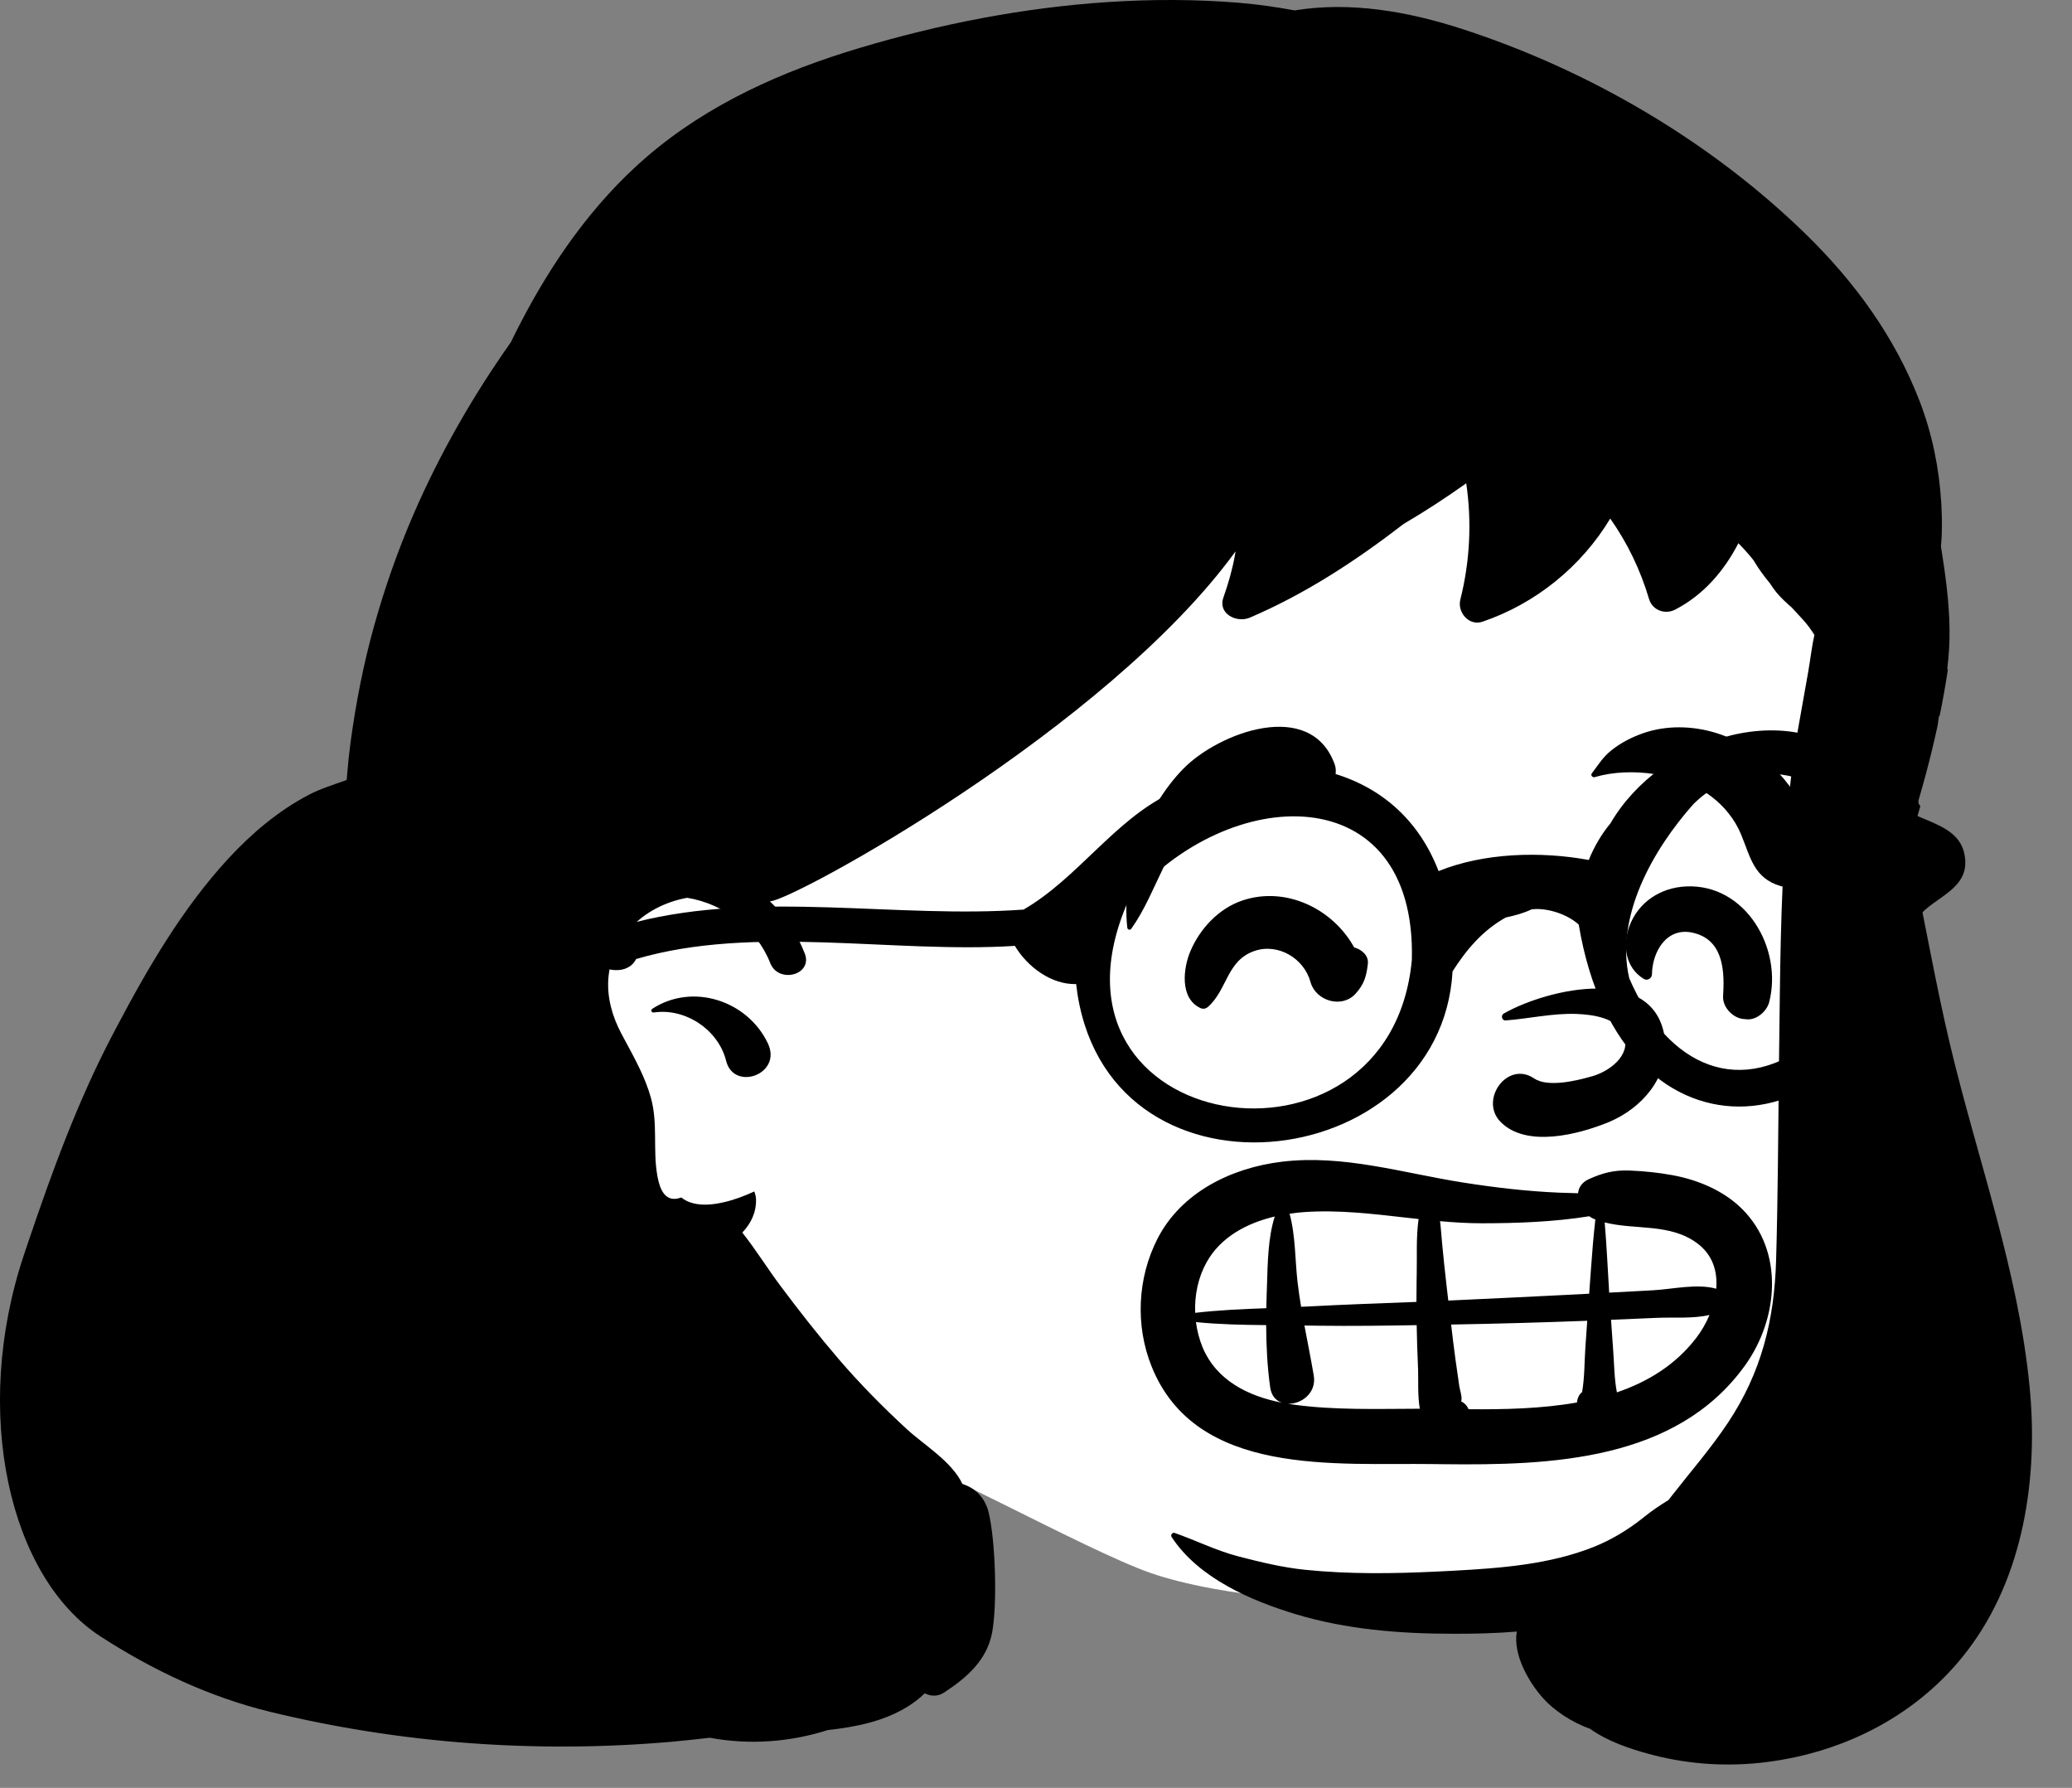 <svg width="51" height="44" viewBox="0 0 51 44" fill="none" xmlns="http://www.w3.org/2000/svg">
<rect x="0" y="0" width="51" height="44" fill="#808080" stroke="none"/>
<path fill-rule="evenodd" clip-rule="evenodd" d="M35.544 8.561C25.383 8.191 15.674 15.007 12.405 24.64C12.167 25.396 12.906 26.101 13.652 25.974C12.889 29.807 14.556 34.967 18.899 35.511C19.789 35.623 20.683 35.558 21.574 35.64C22.368 35.712 26.69 38.139 28.309 38.707C31.716 39.895 40.291 39.678 43.702 38.707C43.826 38.989 46.475 28.147 47.079 24.786C47.299 23.33 45.289 22.251 45.437 20.75C45.627 18.822 47.887 16.472 47.194 14.637C45.37 9.965 40.074 8.662 35.544 8.561Z" fill="white"/>
<path fill-rule="evenodd" clip-rule="evenodd" d="M30.5 0.069C30.956 0.107 31.415 0.172 31.866 0.256C33.237 0.032 34.656 0.281 35.986 0.712C39.1 1.721 42.097 3.472 44.444 5.759C45.652 6.936 46.64 8.292 47.248 9.869C47.557 10.669 47.731 11.523 47.782 12.379L47.787 12.482C47.801 12.766 47.808 13.107 47.774 13.444C47.882 14.124 47.979 14.811 47.986 15.499C47.99 15.818 47.969 16.136 47.93 16.453L47.944 16.483C47.888 16.86 47.82 17.236 47.744 17.61L47.724 17.635C47.714 17.711 47.702 17.787 47.691 17.863C47.649 18.055 47.605 18.247 47.559 18.438C47.459 18.852 47.349 19.263 47.229 19.672C47.208 19.743 47.228 19.8 47.267 19.837C47.181 20.148 47.086 20.457 46.98 20.762C47.032 21.029 47.084 21.296 47.139 21.563C47.428 22.948 47.673 24.342 48.001 25.719C48.667 28.514 49.679 31.264 49.957 34.137C50.173 36.365 49.814 38.802 48.426 40.622C47.23 42.191 45.431 43.117 43.487 43.364C42.557 43.483 41.604 43.428 40.695 43.193L40.595 43.167C40.14 43.045 39.56 42.853 39.137 42.545C38.678 42.384 38.244 42.086 37.983 41.795C37.626 41.398 37.237 40.718 37.334 40.153C36.803 40.197 36.27 40.209 35.744 40.207C34.45 40.205 33.144 40.102 31.899 39.727C30.788 39.392 29.494 38.833 28.837 37.823C28.806 37.776 28.857 37.707 28.911 37.725C29.442 37.911 29.938 38.162 30.485 38.304C31.024 38.443 31.562 38.575 32.118 38.632C33.203 38.744 34.306 38.728 35.395 38.675L35.769 38.656C36.935 38.593 38.139 38.504 39.23 38.069C39.657 37.898 40.053 37.66 40.414 37.376L40.471 37.331C40.664 37.174 40.864 37.042 41.067 36.917C41.096 36.88 41.126 36.843 41.154 36.805C41.616 36.214 42.112 35.644 42.528 35.019C43.355 33.779 43.674 32.491 43.717 31.013C43.762 29.452 43.767 27.889 43.786 26.328L43.792 25.808C43.816 24.023 43.82 22.232 43.958 20.451C44.021 19.623 44.111 18.8 44.25 17.982L44.281 17.807L44.505 16.546C44.559 16.243 44.591 15.93 44.66 15.627C44.582 15.501 44.492 15.378 44.389 15.262C44.292 15.155 44.196 15.051 44.098 14.947L44.028 14.886C43.868 14.743 43.731 14.607 43.602 14.411L43.571 14.363C43.433 14.196 43.302 14.022 43.187 13.83L43.165 13.793C43.137 13.757 43.108 13.721 43.078 13.685C42.986 13.575 42.889 13.47 42.789 13.369C42.437 14.047 41.94 14.634 41.236 15.001C40.982 15.133 40.671 15.02 40.588 14.738C40.377 14.025 40.057 13.362 39.634 12.762C38.928 13.935 37.807 14.853 36.487 15.301C36.157 15.413 35.867 15.068 35.944 14.759C36.182 13.811 36.229 12.847 36.09 11.894C35.591 12.249 35.077 12.584 34.549 12.894C33.375 13.8 32.13 14.616 30.761 15.201C30.445 15.336 29.969 15.109 30.113 14.704C30.234 14.362 30.334 14.015 30.397 13.659L30.411 13.576C30.412 13.574 30.412 13.572 30.412 13.569C27.242 17.933 19.554 22.139 18.964 22.18H18.948C19.317 22.531 19.614 22.965 19.808 23.464C20.013 23.988 19.179 24.216 18.964 23.715L18.957 23.698C18.625 22.848 17.806 22.239 16.913 22.095C16.374 22.193 15.864 22.452 15.517 22.846C14.832 23.62 14.826 24.554 15.293 25.435L15.362 25.564C15.614 26.034 15.881 26.506 16.023 27.023C16.197 27.657 16.066 28.301 16.18 28.934L16.186 28.968C16.24 29.249 16.357 29.57 16.693 29.493C16.719 29.487 16.744 29.479 16.769 29.47C16.84 29.527 16.925 29.573 17.031 29.604C17.291 29.68 17.579 29.643 17.838 29.582C18.088 29.523 18.331 29.43 18.565 29.322C18.591 29.386 18.607 29.452 18.609 29.517C18.616 29.844 18.48 30.114 18.271 30.334C18.605 30.755 18.89 31.218 19.212 31.648C19.673 32.265 20.146 32.868 20.648 33.453C21.171 34.062 21.74 34.637 22.331 35.181C22.745 35.561 23.429 35.968 23.689 36.521C23.987 36.613 24.241 36.841 24.333 37.217C24.502 37.897 24.551 39.491 24.419 40.183C24.287 40.868 23.786 41.295 23.232 41.657C23.078 41.757 22.904 41.747 22.763 41.672C22.638 41.792 22.498 41.903 22.337 42.002C21.744 42.368 21.054 42.501 20.371 42.578C19.448 42.872 18.453 42.949 17.47 42.766C17.148 42.804 16.827 42.838 16.505 42.867C13.208 43.153 9.856 42.909 6.641 42.126C5.166 41.766 3.772 41.112 2.474 40.273C0.237 38.827 -0.71 34.766 0.588 30.885L0.691 30.579C1.276 28.845 1.907 27.12 2.752 25.502L2.853 25.31C3.631 23.834 4.486 22.36 5.621 21.129C6.189 20.513 6.85 19.954 7.596 19.563C7.879 19.414 8.21 19.311 8.533 19.195L8.54 19.114L8.547 19.033C8.568 18.774 8.595 18.517 8.63 18.259C8.761 17.296 8.945 16.348 9.206 15.411C9.468 14.473 9.79 13.551 10.178 12.657C10.824 11.166 11.636 9.751 12.573 8.424C12.64 8.287 12.708 8.15 12.778 8.015C13.568 6.473 14.591 5.004 15.911 3.866C17.427 2.56 19.252 1.75 21.156 1.181C23.131 0.591 25.192 0.188 27.25 0.052C28.333 -0.02 29.418 -0.02 30.5 0.069ZM16.055 24.827C17.047 24.18 18.398 24.623 18.9 25.676C19.263 26.438 18.063 26.867 17.873 26.108C17.684 25.346 16.873 24.801 16.093 24.917C16.039 24.926 16.006 24.859 16.055 24.827Z" fill="black"/>
<path fill-rule="evenodd" clip-rule="evenodd" d="M31.551 28.59C33.064 28.407 34.531 28.869 36.011 29.102C36.792 29.225 37.574 29.317 38.365 29.351C38.524 29.358 38.683 29.362 38.842 29.366C38.856 29.226 38.935 29.098 39.105 29.02C39.453 28.863 39.732 28.792 40.114 28.807C40.464 28.821 40.815 28.857 41.16 28.92C41.785 29.034 42.414 29.294 42.872 29.745C43.931 30.79 43.77 32.468 42.951 33.605C41.26 35.956 38.174 36.065 35.531 36.034L35.287 36.031C32.88 35.996 29.437 36.355 28.343 33.622C27.941 32.617 27.997 31.452 28.489 30.488C29.076 29.339 30.313 28.74 31.551 28.59ZM39.068 32.504L39.047 32.505C37.937 32.547 36.828 32.578 35.718 32.597C35.751 32.882 35.785 33.166 35.824 33.45C35.854 33.674 35.886 33.897 35.92 34.12C35.935 34.214 35.988 34.361 35.972 34.454L35.967 34.491C36.024 34.517 36.076 34.558 36.114 34.618C36.128 34.639 36.137 34.66 36.147 34.681C37.009 34.688 37.937 34.671 38.816 34.515L38.817 34.495C38.833 34.384 38.88 34.308 38.942 34.257C39.004 33.899 38.998 33.519 39.022 33.164C39.037 32.944 39.053 32.724 39.068 32.504ZM34.87 32.612C34.07 32.626 33.27 32.636 32.47 32.626L32.107 32.621C32.184 33.031 32.267 33.441 32.337 33.853C32.409 34.284 32.029 34.558 31.7 34.547C31.737 34.553 31.774 34.559 31.811 34.564C32.838 34.709 33.904 34.671 34.947 34.669C34.891 34.343 34.913 33.974 34.905 33.702L34.903 33.66C34.887 33.31 34.876 32.961 34.87 32.612ZM29.437 32.537C29.465 32.75 29.519 32.959 29.599 33.154C29.941 33.975 30.724 34.359 31.552 34.52C31.408 34.471 31.294 34.352 31.265 34.148C31.193 33.641 31.168 33.126 31.165 32.611C30.588 32.606 30.007 32.594 29.437 32.537ZM42.078 32.361C41.667 32.458 41.19 32.414 40.787 32.432C40.409 32.449 40.031 32.464 39.654 32.48C39.671 32.737 39.688 32.994 39.708 33.251C39.732 33.584 39.734 33.935 39.798 34.266C40.558 34.007 41.239 33.592 41.75 32.928C41.877 32.762 41.991 32.568 42.078 32.361ZM31.377 29.938C30.693 30.1 30.046 30.441 29.698 31.066C29.491 31.437 29.4 31.876 29.418 32.309C29.996 32.242 30.584 32.216 31.169 32.195C31.171 32.09 31.174 31.985 31.177 31.88L31.186 31.611C31.202 31.099 31.21 30.455 31.377 29.938ZM34.917 30L34.616 29.967C33.78 29.872 32.944 29.772 32.108 29.829C31.987 29.837 31.864 29.851 31.741 29.869C31.889 30.401 31.876 31.026 31.938 31.553C31.962 31.757 31.992 31.959 32.025 32.16L32.17 32.154C33.068 32.105 33.966 32.075 34.864 32.04C34.864 31.872 34.865 31.703 34.868 31.535L34.871 31.366C34.881 30.936 34.853 30.451 34.917 30ZM39.117 29.932C38.242 30.073 37.336 30.104 36.476 30.105C36.132 30.105 35.789 30.084 35.445 30.053C35.468 30.236 35.479 30.421 35.496 30.6C35.53 30.964 35.569 31.327 35.611 31.689L35.648 32.007C36.752 31.957 37.856 31.903 38.96 31.847L39.116 31.838L39.16 31.229C39.189 30.822 39.222 30.415 39.268 30.011L39.233 29.998C39.193 29.982 39.154 29.959 39.117 29.932ZM39.498 30.084C39.546 30.659 39.573 31.236 39.608 31.812L40.336 31.773C40.457 31.766 40.578 31.76 40.7 31.753C41.171 31.726 41.777 31.583 42.243 31.716C42.279 31.293 42.158 30.881 41.775 30.597C41.104 30.098 40.249 30.276 39.498 30.084ZM37.012 24.944C38.096 24.324 40.814 23.692 40.986 25.637C41.066 26.533 40.398 27.275 39.619 27.606L39.59 27.618C38.859 27.918 37.565 28.257 36.932 27.607C36.406 27.065 37.104 26.096 37.758 26.539C38.094 26.767 38.801 26.599 39.176 26.49L39.2 26.484C39.604 26.365 40.144 25.985 39.976 25.488C39.828 25.048 39.198 24.968 38.804 24.953C38.215 24.932 37.642 25.069 37.058 25.113C36.965 25.12 36.937 24.986 37.012 24.944ZM41.5 21.815C42.971 21.746 43.885 23.349 43.547 24.661C43.489 24.888 43.235 25.11 42.99 25.085L42.928 25.079C42.897 25.076 42.865 25.072 42.836 25.064C42.603 25 42.395 24.758 42.412 24.508L42.416 24.435C42.45 23.815 42.383 23.1 41.644 22.95C41.018 22.822 40.669 23.424 40.661 23.978C40.66 24.076 40.549 24.145 40.462 24.092C40.009 23.817 39.931 23.27 40.103 22.799C40.323 22.202 40.871 21.844 41.5 21.815ZM30.587 22.159C31.657 21.802 32.812 22.371 33.33 23.315C33.512 23.368 33.693 23.508 33.668 23.722C33.632 24.03 33.577 24.224 33.363 24.458C33.028 24.823 32.401 24.636 32.262 24.186L32.256 24.166C32.098 23.585 31.456 23.201 30.872 23.405C30.19 23.643 30.21 24.362 29.731 24.781C29.675 24.83 29.607 24.838 29.54 24.805C29.032 24.56 29.123 23.822 29.304 23.4C29.542 22.846 30.004 22.352 30.587 22.159ZM29.13 18.915C29.997 18.032 32.258 17.177 32.851 18.808C32.964 19.119 32.724 19.538 32.4 19.602C31.869 19.707 31.398 19.478 30.871 19.519C30.445 19.552 30 19.695 29.658 19.958C28.714 20.689 28.506 21.925 27.847 22.855C27.815 22.9 27.753 22.881 27.747 22.828C27.597 21.474 28.18 19.882 29.13 18.915ZM40.439 18.046C41.015 17.843 41.666 17.86 42.245 18.04C42.828 18.221 43.362 18.566 43.775 19.016C43.962 19.22 44.135 19.445 44.273 19.686C44.347 19.813 44.425 20.075 44.508 20.232C44.962 20.493 45.156 21.088 44.75 21.512L44.731 21.53L44.677 21.584C44.459 21.799 44.13 21.893 43.832 21.807C43.166 21.614 43.085 21.09 42.854 20.534C42.702 20.167 42.441 19.842 42.124 19.603C41.376 19.04 40.15 18.86 39.249 19.126C39.201 19.14 39.145 19.079 39.179 19.035C39.349 18.814 39.448 18.633 39.676 18.455C39.908 18.274 40.161 18.144 40.439 18.046Z" fill="black"/>
<path fill-rule="evenodd" clip-rule="evenodd" d="M45.831 23.564C45.581 24.242 45.201 24.948 44.736 25.518C42.856 27.107 41.029 26.228 40.102 24.075C39.749 22.552 40.685 20.913 41.677 19.794C43.109 18.361 45.446 19.113 46.104 20.816C46.145 21.037 46.169 21.257 46.18 21.476C46.166 22.189 46.081 22.798 45.831 23.476M27.759 22.196C30.236 19.256 34.87 19.099 34.751 23.624C34.219 29.352 25.26 27.946 27.759 22.196ZM46.609 19.743C46.523 19.597 46.426 19.455 46.321 19.319C46.282 19.296 46.26 19.091 46.117 19.076C44.208 16.974 40.853 18.167 39.641 20.261C39.42 20.526 39.239 20.836 39.106 21.164C37.912 20.945 36.52 20.988 35.409 21.438C34.308 18.568 30.973 18.312 28.776 19.538C27.41 20.209 26.523 21.613 25.194 22.385C22.07 22.61 18.716 21.911 15.648 22.693C13.229 23.195 15.251 24.418 15.657 23.602C18.55 22.749 21.977 23.47 24.98 23.278C25.293 23.805 25.891 24.236 26.488 24.218C27.133 29.921 35.466 28.975 35.753 23.906C36.08 23.391 36.485 22.899 37.066 22.578C37.288 22.532 37.502 22.473 37.698 22.38C38.034 22.333 38.55 22.475 38.859 22.754C39.916 29.081 46.004 28.344 47.092 22.801C47.113 22.779 47.174 22.696 47.22 22.564C47.593 22.072 48.504 21.89 48.359 21.06C48.229 20.23 47.179 20.24 46.609 19.743Z" fill="black"/>
</svg>
